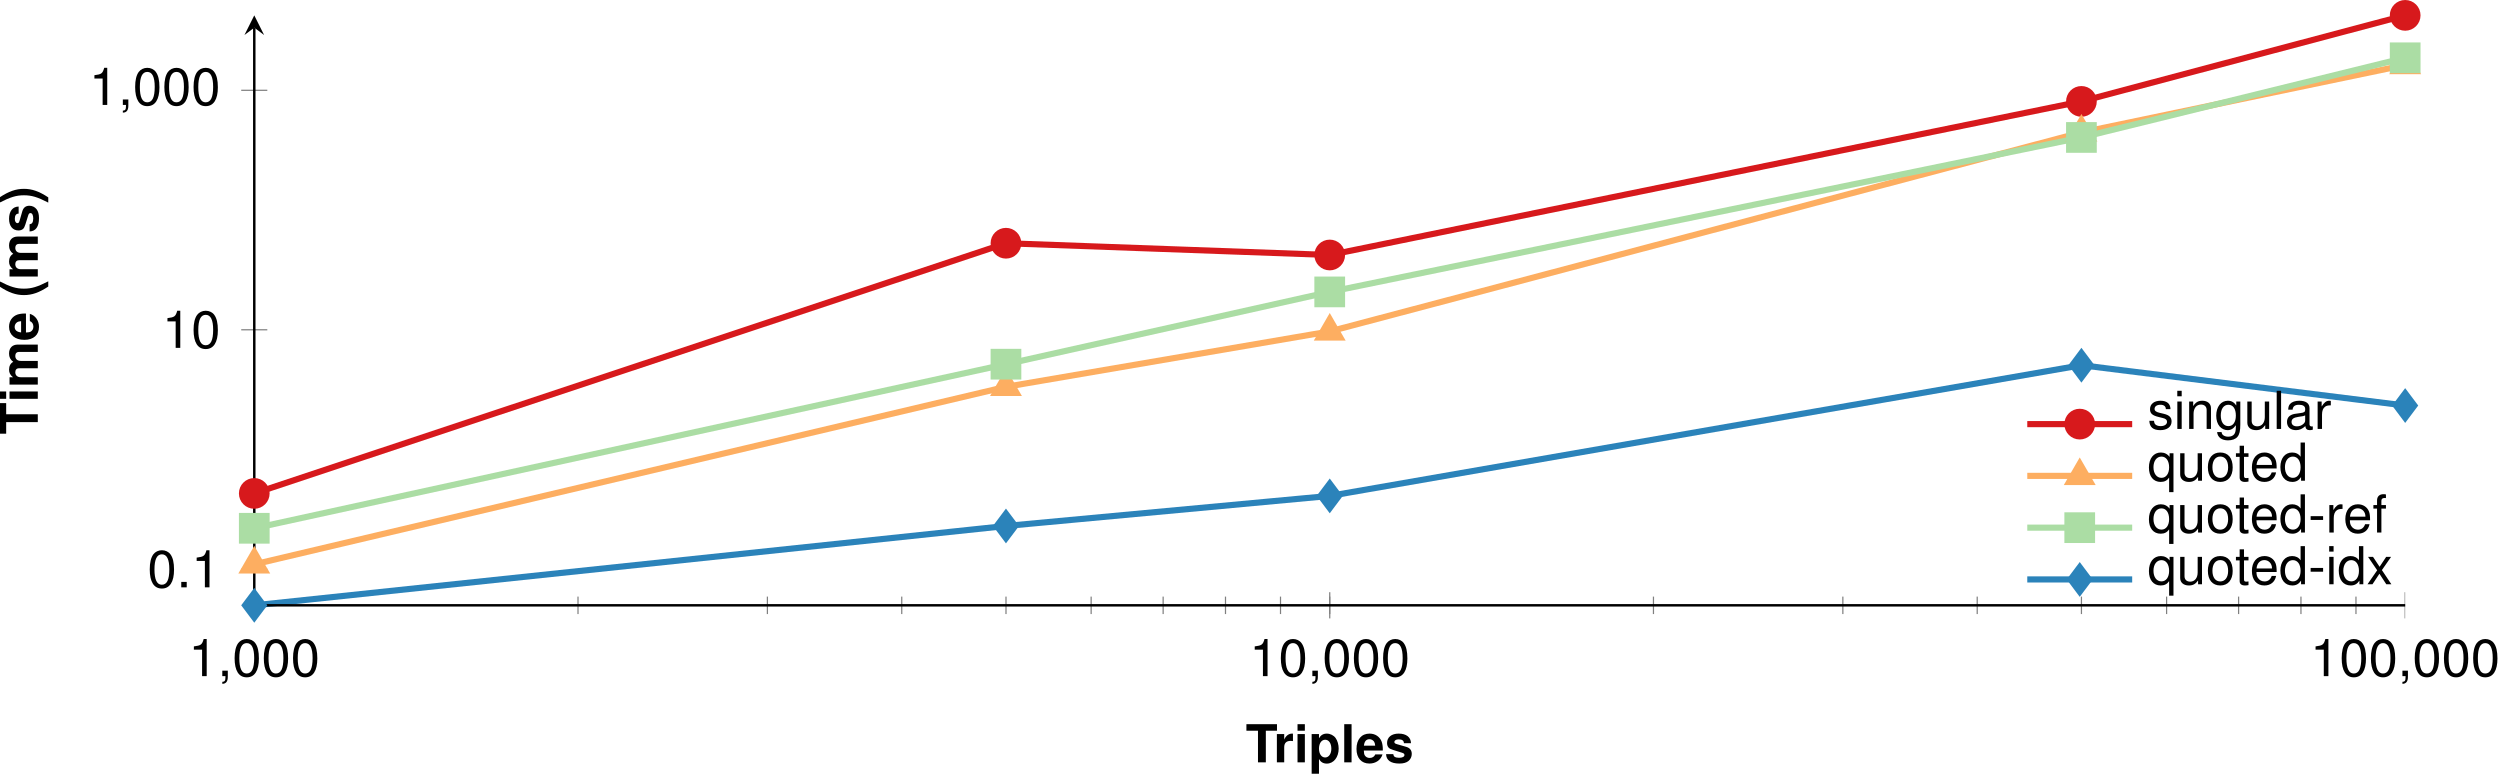 <?xml version='1.0' encoding='UTF-8'?>
<!-- This file was generated by dvisvgm 2.11.1 -->
<svg version='1.1' xmlns='http://www.w3.org/2000/svg' xmlns:xlink='http://www.w3.org/1999/xlink' width='405.287pt' height='125.433pt' viewBox='3.247 -128.533 405.287 125.433'>
<defs>
<clipPath id='clip1'>
<path d='M44.469 111.266H393.161V-267.711H44.469'/>
</clipPath>
<clipPath id='clip2'>
<path d='M-96.558-30.402V-126.043H534.187V-30.402'/>
</clipPath>
<path id='g1-40' d='M1.723-6.186C.747-4.718 .339-3.547 .339-2.249C.339-.942 .747 .229 1.723 1.697H2.571C1.672-.051 1.383-1.001 1.383-2.249C1.383-3.488 1.672-4.455 2.571-6.186H1.723Z'/>
<path id='g1-41' d='M1.035 1.697C2.011 .229 2.419-.942 2.419-2.24C2.419-3.547 2.011-4.718 1.035-6.186H.187C1.086-4.438 1.375-3.488 1.375-2.24C1.375-1.001 1.086-.034 .187 1.697H1.035Z'/>
<path id='g1-84' d='M3.267-5.126H5.075V-6.186H.119V-5.126H1.994V0H3.267V-5.126Z'/>
<path id='g1-101' d='M4.447-1.918C4.455-2.02 4.455-2.062 4.455-2.122C4.455-2.58 4.387-3.004 4.277-3.327C3.972-4.158 3.233-4.659 2.308-4.659C.993-4.659 .187-3.708 .187-2.172C.187-.704 .984 .195 2.283 .195C3.31 .195 4.141-.39 4.404-1.29H3.233C3.089-.925 2.758-.713 2.325-.713C1.986-.713 1.714-.857 1.544-1.112C1.434-1.281 1.392-1.485 1.375-1.918H4.447ZM1.392-2.707C1.468-3.403 1.765-3.751 2.291-3.751C2.588-3.751 2.86-3.607 3.03-3.369C3.14-3.199 3.191-3.021 3.216-2.707H1.392Z'/>
<path id='g1-105' d='M1.757-4.583H.569V0H1.757V-4.583ZM1.757-6.186H.569V-5.126H1.757V-6.186Z'/>
<path id='g1-108' d='M1.757-6.186H.569V0H1.757V-6.186Z'/>
<path id='g1-109' d='M.509-4.583V0H1.697V-2.75C1.697-3.31 2.003-3.649 2.512-3.649C2.911-3.649 3.157-3.42 3.157-3.055V0H4.345V-2.75C4.345-3.31 4.65-3.649 5.16-3.649C5.558-3.649 5.805-3.42 5.805-3.055V0H6.993V-3.242C6.993-4.133 6.45-4.659 5.533-4.659C4.956-4.659 4.549-4.455 4.192-3.98C3.972-4.413 3.513-4.659 2.945-4.659C2.419-4.659 2.079-4.481 1.689-4.014V-4.583H.509Z'/>
<path id='g1-112' d='M1.68-4.583H.492V1.85H1.68V-.543C1.969-.034 2.376 .204 2.953 .204C4.056 .204 4.871-.832 4.871-2.223C4.871-2.868 4.684-3.513 4.379-3.938C4.073-4.37 3.505-4.659 2.953-4.659C2.376-4.659 1.969-4.413 1.68-3.904V-4.583ZM2.682-3.666C3.284-3.666 3.683-3.08 3.683-2.206C3.683-1.375 3.267-.789 2.682-.789C2.088-.789 1.68-1.366 1.68-2.223S2.088-3.666 2.682-3.666Z'/>
<path id='g1-114' d='M.535-4.583V0H1.723V-2.436C1.723-3.131 2.071-3.479 2.767-3.479C2.894-3.479 2.979-3.471 3.14-3.445V-4.65C3.072-4.659 3.03-4.659 2.996-4.659C2.453-4.659 1.977-4.303 1.723-3.683V-4.583H.535Z'/>
<path id='g1-115' d='M4.286-3.106C4.269-4.073 3.522-4.659 2.291-4.659C1.129-4.659 .407-4.073 .407-3.131C.407-2.826 .501-2.563 .662-2.385C.823-2.223 .967-2.147 1.409-2.003L2.826-1.561C3.123-1.468 3.225-1.375 3.225-1.188C3.225-.908 2.894-.738 2.342-.738C2.037-.738 1.791-.798 1.638-.9C1.511-.993 1.46-1.086 1.409-1.332H.246C.28-.331 1.018 .195 2.41 .195C3.047 .195 3.53 .059 3.87-.212S4.413-.908 4.413-1.358C4.413-1.952 4.116-2.334 3.513-2.512L2.011-2.945C1.68-3.047 1.595-3.114 1.595-3.301C1.595-3.556 1.867-3.725 2.283-3.725C2.851-3.725 3.131-3.522 3.14-3.106H4.286Z'/>
<path id='g3-44' d='M.738-.883V0H1.247V.153C1.247 .738 1.137 .908 .738 .925V1.247C1.332 1.247 1.629 .866 1.629 .136V-.883H.738Z'/>
<path id='g3-45' d='M2.41-2.648H.39V-2.037H2.41V-2.648Z'/>
<path id='g3-46' d='M1.621-.883H.738V0H1.621V-.883Z'/>
<path id='g3-48' d='M2.334-6.017C1.774-6.017 1.264-5.771 .95-5.355C.56-4.829 .365-4.022 .365-2.911C.365-.883 1.044 .195 2.334 .195C3.607 .195 4.303-.883 4.303-2.86C4.303-4.031 4.116-4.812 3.717-5.355C3.403-5.779 2.902-6.017 2.334-6.017ZM2.334-5.355C3.14-5.355 3.539-4.54 3.539-2.928C3.539-1.222 3.148-.424 2.317-.424C1.528-.424 1.129-1.256 1.129-2.902S1.528-5.355 2.334-5.355Z'/>
<path id='g3-49' d='M2.198-4.286V0H2.945V-6.017H2.453C2.189-5.092 2.02-4.964 .866-4.82V-4.286H2.198Z'/>
<path id='g3-97' d='M4.54-.416C4.464-.399 4.43-.399 4.387-.399C4.141-.399 4.005-.526 4.005-.747V-3.361C4.005-4.15 3.428-4.574 2.334-4.574C1.689-4.574 1.154-4.387 .857-4.056C.653-3.827 .569-3.573 .552-3.131H1.264C1.324-3.675 1.646-3.921 2.308-3.921C2.945-3.921 3.301-3.683 3.301-3.259V-3.072C3.301-2.775 3.123-2.648 2.563-2.58C1.561-2.453 1.409-2.419 1.137-2.308C.619-2.096 .356-1.697 .356-1.12C.356-.314 .917 .195 1.816 .195C2.376 .195 2.826 0 3.327-.458C3.378-.008 3.598 .195 4.056 .195C4.201 .195 4.311 .178 4.54 .119V-.416ZM3.301-1.4C3.301-1.163 3.233-1.018 3.021-.823C2.733-.56 2.385-.424 1.969-.424C1.417-.424 1.095-.687 1.095-1.137C1.095-1.604 1.409-1.842 2.164-1.952C2.911-2.054 3.064-2.088 3.301-2.198V-1.4Z'/>
<path id='g3-100' d='M4.201-6.186H3.496V-3.887C3.199-4.336 2.724-4.574 2.13-4.574C.976-4.574 .221-3.649 .221-2.232C.221-.73 .959 .195 2.155 .195C2.767 .195 3.191-.034 3.573-.586V0H4.201V-6.186ZM2.249-3.912C3.013-3.912 3.496-3.233 3.496-2.172C3.496-1.146 3.004-.467 2.257-.467C1.477-.467 .959-1.154 .959-2.189S1.477-3.912 2.249-3.912Z'/>
<path id='g3-101' d='M4.353-1.986C4.353-2.665 4.303-3.072 4.175-3.403C3.887-4.133 3.208-4.574 2.376-4.574C1.137-4.574 .339-3.624 .339-2.164S1.112 .195 2.359 .195C3.378 .195 4.082-.382 4.26-1.349H3.547C3.352-.764 2.953-.458 2.385-.458C1.935-.458 1.553-.662 1.315-1.035C1.146-1.29 1.086-1.544 1.078-1.986H4.353ZM1.095-2.563C1.154-3.386 1.655-3.921 2.368-3.921C3.064-3.921 3.598-3.344 3.598-2.614C3.598-2.597 3.598-2.58 3.59-2.563H1.095Z'/>
<path id='g3-102' d='M2.189-4.447H1.451V-5.143C1.451-5.44 1.621-5.592 1.943-5.592C2.003-5.592 2.028-5.592 2.189-5.584V-6.169C2.028-6.203 1.935-6.212 1.791-6.212C1.137-6.212 .747-5.839 .747-5.202V-4.447H.153V-3.87H.747V0H1.451V-3.87H2.189V-4.447Z'/>
<path id='g3-103' d='M3.496-4.447V-3.802C3.14-4.328 2.707-4.574 2.139-4.574C1.01-4.574 .246-3.59 .246-2.147C.246-1.417 .441-.823 .806-.399C1.137-.025 1.612 .195 2.079 .195C2.639 .195 3.03-.042 3.428-.603V-.373C3.428 .229 3.352 .594 3.174 .84C2.987 1.103 2.622 1.256 2.189 1.256C1.867 1.256 1.578 1.171 1.383 1.018C1.222 .891 1.154 .772 1.112 .509H.39C.467 1.349 1.12 1.85 2.164 1.85C2.826 1.85 3.394 1.638 3.683 1.281C4.022 .874 4.15 .314 4.15-.73V-4.447H3.496ZM2.215-3.921C2.979-3.921 3.428-3.276 3.428-2.164C3.428-1.103 2.97-.458 2.223-.458C1.451-.458 .984-1.112 .984-2.189C.984-3.259 1.46-3.921 2.215-3.921Z'/>
<path id='g3-105' d='M1.273-4.447H.569V0H1.273V-4.447ZM1.273-6.186H.56V-5.295H1.273V-6.186Z'/>
<path id='g3-108' d='M1.29-6.186H.577V0H1.29V-6.186Z'/>
<path id='g3-110' d='M.594-4.447V0H1.307V-2.453C1.307-3.361 1.782-3.955 2.512-3.955C3.072-3.955 3.428-3.615 3.428-3.08V0H4.133V-3.361C4.133-4.099 3.581-4.574 2.724-4.574C2.062-4.574 1.638-4.319 1.247-3.7V-4.447H.594Z'/>
<path id='g3-111' d='M2.308-4.574C1.061-4.574 .306-3.683 .306-2.189S1.052 .195 2.317 .195C3.564 .195 4.328-.696 4.328-2.155C4.328-3.692 3.59-4.574 2.308-4.574ZM2.317-3.921C3.114-3.921 3.59-3.267 3.59-2.164C3.59-1.12 3.097-.458 2.317-.458C1.528-.458 1.044-1.112 1.044-2.189C1.044-3.259 1.528-3.921 2.317-3.921Z'/>
<path id='g3-113' d='M4.201 1.85V-4.447H3.573V-3.853C3.242-4.319 2.741-4.574 2.155-4.574C.984-4.574 .221-3.615 .221-2.139C.221-.696 .95 .195 2.122 .195C2.741 .195 3.165-.025 3.496-.509V1.85H4.201ZM2.257-3.912C3.013-3.912 3.496-3.233 3.496-2.164C3.496-1.146 3.004-.467 2.257-.467C1.477-.467 .959-1.154 .959-2.189C.959-3.216 1.477-3.912 2.257-3.912Z'/>
<path id='g3-114' d='M.586-4.447V0H1.298V-2.308C1.298-2.945 1.46-3.361 1.799-3.607C2.02-3.768 2.232-3.819 2.724-3.827V-4.549C2.605-4.566 2.546-4.574 2.453-4.574C1.994-4.574 1.646-4.303 1.239-3.641V-4.447H.586Z'/>
<path id='g3-115' d='M3.717-3.208C3.708-4.082 3.131-4.574 2.105-4.574C1.069-4.574 .399-4.039 .399-3.216C.399-2.52 .755-2.189 1.808-1.935L2.469-1.774C2.962-1.655 3.157-1.477 3.157-1.154C3.157-.738 2.741-.458 2.122-.458C1.74-.458 1.417-.569 1.239-.755C1.129-.883 1.078-1.01 1.035-1.324H.289C.322-.297 .9 .195 2.062 .195C3.182 .195 3.895-.356 3.895-1.214C3.895-1.875 3.522-2.24 2.639-2.453L1.96-2.614C1.383-2.75 1.137-2.936 1.137-3.25C1.137-3.658 1.502-3.921 2.079-3.921C2.648-3.921 2.953-3.675 2.97-3.208H3.717Z'/>
<path id='g3-116' d='M2.155-4.447H1.426V-5.669H.721V-4.447H.119V-3.87H.721V-.509C.721-.059 1.027 .195 1.578 .195C1.748 .195 1.918 .178 2.155 .136V-.458C2.062-.433 1.952-.424 1.816-.424C1.511-.424 1.426-.509 1.426-.823V-3.87H2.155V-4.447Z'/>
<path id='g3-117' d='M4.09 0V-4.447H3.386V-1.926C3.386-1.018 2.911-.424 2.172-.424C1.612-.424 1.256-.764 1.256-1.298V-4.447H.552V-1.018C.552-.28 1.103 .195 1.969 .195C2.622 .195 3.038-.034 3.454-.619V0H4.09Z'/>
<path id='g3-120' d='M2.478-2.3L3.972-4.447H3.174L2.105-2.834L1.035-4.447H.229L1.714-2.266L.144 0H.95L2.079-1.706L3.191 0H4.014L2.478-2.3Z'/>
</defs>
<g id='page1'>
<path d='M44.469-48.543L166.329-89.102L218.817-87.195L340.676-112.094L393.161-126.043' stroke='#d7191c' fill='none' stroke-width='.996' stroke-miterlimit='10'/>
<path d='M44.469-37.047L166.329-65.824L218.817-74.805L340.676-107.066L393.161-117.996' stroke='#fdae61' fill='none' stroke-width='.996' stroke-miterlimit='10'/>
<path d='M44.469-42.891L166.329-69.492L218.817-81.211L340.676-106.25L393.161-119.164' stroke='#abdda4' fill='none' stroke-width='.996' stroke-miterlimit='10'/>
<path d='M44.469-30.402L166.329-43.266L218.817-48.141L340.676-69.328L393.161-62.789' stroke='#2b83ba' fill='none' stroke-width='.996' stroke-miterlimit='10'/>
<path d='M44.469-28.984V-31.816M96.95-28.984V-31.816M127.653-28.984V-31.816M149.434-28.984V-31.816M166.333-28.984V-31.816M180.137-28.984V-31.816M191.809-28.984V-31.816M201.918-28.984V-31.816M210.836-28.984V-31.816M218.817-28.984V-31.816M271.297-28.984V-31.816M302-28.984V-31.816M323.782-28.984V-31.816M340.68-28.984V-31.816M354.485-28.984V-31.816M366.157-28.984V-31.816M376.266-28.984V-31.816M385.184-28.984V-31.816' stroke='#808080' fill='none' stroke-width='.199' stroke-miterlimit='10' clip-path='url(#clip1)'/>
<path d='M44.469-28.277V-32.527M218.817-28.277V-32.527M393.161-28.277V-32.527' stroke='#808080' fill='none' stroke-width='.199' stroke-miterlimit='10' clip-path='url(#clip1)'/>
<path d='M42.352-36.246H46.583M42.352-75.07H46.583M42.352-113.894H46.583' stroke='#808080' fill='none' stroke-width='.199' stroke-miterlimit='10' clip-path='url(#clip2)'/>
<path d='M44.469-30.402H393.161' stroke='#000' fill='none' stroke-width='.399' stroke-miterlimit='10'/>
<path d='M44.469-30.402V-124.051' stroke='#000' fill='none' stroke-width='.399' stroke-miterlimit='10'/>
<path d='M44.469-126.043L42.875-122.855L44.469-124.05L46.063-122.855'/>
<g transform='matrix(1 0 0 1 467.923 67.138)'>
<use x='-434.112' y='-86.06' xlink:href='#g3-49'/>
<use x='-429.376' y='-86.06' xlink:href='#g3-44'/>
<use x='-427.008' y='-86.06' xlink:href='#g3-48'/>
<use x='-422.273' y='-86.06' xlink:href='#g3-48'/>
<use x='-417.537' y='-86.06' xlink:href='#g3-48'/>
</g>
<g transform='matrix(1 0 0 1 639.902 67.138)'>
<use x='-434.112' y='-86.06' xlink:href='#g3-49'/>
<use x='-429.376' y='-86.06' xlink:href='#g3-48'/>
<use x='-424.64' y='-86.06' xlink:href='#g3-44'/>
<use x='-422.273' y='-86.06' xlink:href='#g3-48'/>
<use x='-417.537' y='-86.06' xlink:href='#g3-48'/>
<use x='-412.801' y='-86.06' xlink:href='#g3-48'/>
</g>
<g transform='matrix(1 0 0 1 811.881 67.138)'>
<use x='-434.112' y='-86.06' xlink:href='#g3-49'/>
<use x='-429.376' y='-86.06' xlink:href='#g3-48'/>
<use x='-424.64' y='-86.06' xlink:href='#g3-48'/>
<use x='-419.904' y='-86.06' xlink:href='#g3-44'/>
<use x='-417.537' y='-86.06' xlink:href='#g3-48'/>
<use x='-412.801' y='-86.06' xlink:href='#g3-48'/>
<use x='-408.065' y='-86.06' xlink:href='#g3-48'/>
</g>
<g transform='matrix(1 0 0 1 461.271 52.745)'>
<use x='-434.112' y='-86.06' xlink:href='#g3-48'/>
<use x='-429.376' y='-86.06' xlink:href='#g3-46'/>
<use x='-427.008' y='-86.06' xlink:href='#g3-49'/>
</g>
<g transform='matrix(1 0 0 1 463.639 13.921)'>
<use x='-434.112' y='-86.06' xlink:href='#g3-49'/>
<use x='-429.376' y='-86.06' xlink:href='#g3-48'/>
</g>
<g transform='matrix(1 0 0 1 451.799 -25.46)'>
<use x='-434.112' y='-86.06' xlink:href='#g3-49'/>
<use x='-429.376' y='-86.06' xlink:href='#g3-44'/>
<use x='-427.008' y='-86.06' xlink:href='#g3-48'/>
<use x='-422.273' y='-86.06' xlink:href='#g3-48'/>
<use x='-417.537' y='-86.06' xlink:href='#g3-48'/>
</g>
<path d='M46.461-48.543C46.461-49.641 45.567-50.535 44.469-50.535C43.368-50.535 42.477-49.641 42.477-48.543C42.477-47.441 43.368-46.551 44.469-46.551C45.567-46.551 46.461-47.441 46.461-48.543Z' fill='#d7191c'/>
<path d='M46.461-48.543C46.461-49.641 45.567-50.535 44.469-50.535C43.368-50.535 42.477-49.641 42.477-48.543C42.477-47.441 43.368-46.551 44.469-46.551C45.567-46.551 46.461-47.441 46.461-48.543Z' stroke='#d7191c' fill='none' stroke-width='.996' stroke-miterlimit='10'/>
<path d='M168.321-89.102C168.321-90.203 167.43-91.094 166.329-91.094C165.231-91.094 164.336-90.203 164.336-89.102C164.336-88 165.231-87.109 166.329-87.109C167.43-87.109 168.321-88 168.321-89.102Z' fill='#d7191c'/>
<path d='M168.321-89.102C168.321-90.203 167.43-91.094 166.329-91.094C165.231-91.094 164.336-90.203 164.336-89.102C164.336-88 165.231-87.109 166.329-87.109C167.43-87.109 168.321-88 168.321-89.102Z' stroke='#d7191c' fill='none' stroke-width='.996' stroke-miterlimit='10'/>
<path d='M220.809-87.195C220.809-88.293 219.915-89.188 218.817-89.188C217.715-89.188 216.821-88.293 216.821-87.195C216.821-86.094 217.715-85.203 218.817-85.203C219.915-85.203 220.809-86.094 220.809-87.195Z' fill='#d7191c'/>
<path d='M220.809-87.195C220.809-88.293 219.915-89.188 218.817-89.188C217.715-89.188 216.821-88.293 216.821-87.195C216.821-86.094 217.715-85.203 218.817-85.203C219.915-85.203 220.809-86.094 220.809-87.195Z' stroke='#d7191c' fill='none' stroke-width='.996' stroke-miterlimit='10'/>
<path d='M342.668-112.094C342.668-113.195 341.778-114.086 340.676-114.086C339.579-114.086 338.684-113.195 338.684-112.094C338.684-110.992 339.579-110.102 340.676-110.102C341.778-110.102 342.668-110.992 342.668-112.094Z' fill='#d7191c'/>
<path d='M342.668-112.094C342.668-113.195 341.778-114.086 340.676-114.086C339.579-114.086 338.684-113.195 338.684-112.094C338.684-110.992 339.579-110.102 340.676-110.102C341.778-110.102 342.668-110.992 342.668-112.094Z' stroke='#d7191c' fill='none' stroke-width='.996' stroke-miterlimit='10'/>
<path d='M395.153-126.043C395.153-127.144 394.262-128.035 393.161-128.035C392.063-128.035 391.168-127.144 391.168-126.043C391.168-124.945 392.063-124.051 393.161-124.051C394.262-124.051 395.153-124.945 395.153-126.043Z' fill='#d7191c'/>
<path d='M395.153-126.043C395.153-127.144 394.262-128.035 393.161-128.035C392.063-128.035 391.168-127.144 391.168-126.043C391.168-124.945 392.063-124.051 393.161-124.051C394.262-124.051 395.153-124.945 395.153-126.043Z' stroke='#d7191c' fill='none' stroke-width='.996' stroke-miterlimit='10'/>
<path d='M44.469-39.043L46.192-36.051H42.743Z' fill='#fdae61'/>
<path d='M44.469-39.043L46.192-36.051H42.743Z' stroke='#fdae61' fill='none' stroke-width='.996' stroke-miterlimit='10'/>
<path d='M166.329-67.816L168.055-64.828H164.606Z' fill='#fdae61'/>
<path d='M166.329-67.816L168.055-64.828H164.606Z' stroke='#fdae61' fill='none' stroke-width='.996' stroke-miterlimit='10'/>
<path d='M218.817-76.797L220.54-73.809H217.09Z' fill='#fdae61'/>
<path d='M218.817-76.797L220.54-73.809H217.09Z' stroke='#fdae61' fill='none' stroke-width='.996' stroke-miterlimit='10'/>
<path d='M340.676-109.059L342.403-106.07H338.95Z' fill='#fdae61'/>
<path d='M340.676-109.059L342.403-106.07H338.95Z' stroke='#fdae61' fill='none' stroke-width='.996' stroke-miterlimit='10'/>
<path d='M393.161-119.992L394.887-117H391.438Z' fill='#fdae61'/>
<path d='M393.161-119.992L394.887-117H391.438Z' stroke='#fdae61' fill='none' stroke-width='.996' stroke-miterlimit='10'/>
<path d='M42.477-40.898H46.461V-44.883H42.477Z' fill='#abdda4'/>
<path d='M42.477-40.898H46.461V-44.883H42.477Z' stroke='#abdda4' fill='none' stroke-width='.996' stroke-miterlimit='10'/>
<path d='M164.336-67.5H168.321V-71.484H164.336Z' fill='#abdda4'/>
<path d='M164.336-67.5H168.321V-71.484H164.336Z' stroke='#abdda4' fill='none' stroke-width='.996' stroke-miterlimit='10'/>
<path d='M216.821-79.219H220.809V-83.203H216.821Z' fill='#abdda4'/>
<path d='M216.821-79.219H220.809V-83.203H216.821Z' stroke='#abdda4' fill='none' stroke-width='.996' stroke-miterlimit='10'/>
<path d='M338.684-104.258H342.668V-108.242H338.684Z' fill='#abdda4'/>
<path d='M338.684-104.258H342.668V-108.242H338.684Z' stroke='#abdda4' fill='none' stroke-width='.996' stroke-miterlimit='10'/>
<path d='M391.168-117.172H395.153V-121.156H391.168Z' fill='#abdda4'/>
<path d='M391.168-117.172H395.153V-121.156H391.168Z' stroke='#abdda4' fill='none' stroke-width='.996' stroke-miterlimit='10'/>
<path d='M44.469-32.395L45.961-30.402L44.469-28.41L42.973-30.402Z' fill='#2b83ba'/>
<path d='M44.469-32.395L45.961-30.402L44.469-28.41L42.973-30.402Z' stroke='#2b83ba' fill='none' stroke-width='.996' stroke-miterlimit='10'/>
<path d='M166.329-45.258L167.825-43.266L166.329-41.273L164.836-43.266Z' fill='#2b83ba'/>
<path d='M166.329-45.258L167.825-43.266L166.329-41.273L164.836-43.266Z' stroke='#2b83ba' fill='none' stroke-width='.996' stroke-miterlimit='10'/>
<path d='M218.817-50.133L220.309-48.141L218.817-46.148L217.321-48.141Z' fill='#2b83ba'/>
<path d='M218.817-50.133L220.309-48.141L218.817-46.148L217.321-48.141Z' stroke='#2b83ba' fill='none' stroke-width='.996' stroke-miterlimit='10'/>
<path d='M340.676-71.32L342.172-69.328L340.676-67.332L339.184-69.328Z' fill='#2b83ba'/>
<path d='M340.676-71.32L342.172-69.328L340.676-67.332L339.184-69.328Z' stroke='#2b83ba' fill='none' stroke-width='.996' stroke-miterlimit='10'/>
<path d='M393.161-64.781L394.657-62.789L393.161-60.797L391.668-62.789Z' fill='#2b83ba'/>
<path d='M393.161-64.781L394.657-62.789L393.161-60.797L391.668-62.789Z' stroke='#2b83ba' fill='none' stroke-width='.996' stroke-miterlimit='10'/>
<g transform='matrix(1 0 0 1 639.302 81.114)'>
<use x='-434.112' y='-86.06' xlink:href='#g1-84'/>
<use x='-429.589' y='-86.06' xlink:href='#g1-114'/>
<use x='-426.276' y='-86.06' xlink:href='#g1-105'/>
<use x='-423.908' y='-86.06' xlink:href='#g1-112'/>
<use x='-418.703' y='-86.06' xlink:href='#g1-108'/>
<use x='-416.335' y='-86.06' xlink:href='#g1-101'/>
<use x='-411.599' y='-86.06' xlink:href='#g1-115'/>
</g>
<g transform='matrix(0 -1 1 0 95.434 -492.219)'>
<use x='-434.112' y='-86.06' xlink:href='#g1-84'/>
<use x='-428.908' y='-86.06' xlink:href='#g1-105'/>
<use x='-426.54' y='-86.06' xlink:href='#g1-109'/>
<use x='-418.968' y='-86.06' xlink:href='#g1-101'/>
<use x='-411.864' y='-86.06' xlink:href='#g1-40'/>
<use x='-409.027' y='-86.06' xlink:href='#g1-109'/>
<use x='-401.455' y='-86.06' xlink:href='#g1-115'/>
<use x='-396.719' y='-86.06' xlink:href='#g1-41'/>
</g>
<path d='M331.898-59.777H340.402H348.906' stroke='#d7191c' fill='none' stroke-width='.996' stroke-miterlimit='10'/>
<path d='M342.394-59.777C342.394-60.879 341.504-61.77 340.402-61.77C339.305-61.77 338.41-60.879 338.41-59.777C338.41-58.68 339.305-57.785 340.402-57.785C341.504-57.785 342.394-58.68 342.394-59.777Z' fill='#d7191c'/>
<path d='M342.394-59.777C342.394-60.879 341.504-61.77 340.402-61.77C339.305-61.77 338.41-60.879 338.41-59.777C338.41-58.68 339.305-57.785 340.402-57.785C341.504-57.785 342.394-58.68 342.394-59.777Z' stroke='#d7191c' fill='none' stroke-width='.996' stroke-miterlimit='10'/>
<g transform='matrix(1 0 0 1 767.506 52.246)'>
<use x='-416.108' y='-111.24' xlink:href='#g3-115'/>
<use x='-411.849' y='-111.24' xlink:href='#g3-105'/>
<use x='-409.958' y='-111.24' xlink:href='#g3-110'/>
<use x='-405.222' y='-111.24' xlink:href='#g3-103'/>
<use x='-400.486' y='-111.24' xlink:href='#g3-117'/>
<use x='-395.75' y='-111.24' xlink:href='#g3-108'/>
<use x='-393.859' y='-111.24' xlink:href='#g3-97'/>
<use x='-389.123' y='-111.24' xlink:href='#g3-114'/>
</g>
<path d='M331.898-51.387H340.402H348.906' stroke='#fdae61' fill='none' stroke-width='.996' stroke-miterlimit='10'/>
<path d='M340.402-53.379L342.129-50.391H338.676Z' fill='#fdae61'/>
<path d='M340.402-53.379L342.129-50.391H338.676Z' stroke='#fdae61' fill='none' stroke-width='.996' stroke-miterlimit='10'/>
<g transform='matrix(1 0 0 1 767.506 52.246)'>
<use x='-416.108' y='-102.847' xlink:href='#g3-113'/>
<use x='-411.372' y='-102.847' xlink:href='#g3-117'/>
<use x='-406.636' y='-102.847' xlink:href='#g3-111'/>
<use x='-401.9' y='-102.847' xlink:href='#g3-116'/>
<use x='-399.532' y='-102.847' xlink:href='#g3-101'/>
<use x='-394.796' y='-102.847' xlink:href='#g3-100'/>
</g>
<path d='M331.898-42.992H340.402H348.906' stroke='#abdda4' fill='none' stroke-width='.996' stroke-miterlimit='10'/>
<path d='M338.41-41H342.394V-44.984H338.41Z' fill='#abdda4'/>
<path d='M338.41-41H342.394V-44.984H338.41Z' stroke='#abdda4' fill='none' stroke-width='.996' stroke-miterlimit='10'/>
<g transform='matrix(1 0 0 1 767.506 52.246)'>
<use x='-416.108' y='-94.453' xlink:href='#g3-113'/>
<use x='-411.372' y='-94.453' xlink:href='#g3-117'/>
<use x='-406.636' y='-94.453' xlink:href='#g3-111'/>
<use x='-401.9' y='-94.453' xlink:href='#g3-116'/>
<use x='-399.532' y='-94.453' xlink:href='#g3-101'/>
<use x='-394.796' y='-94.453' xlink:href='#g3-100'/>
<use x='-390.06' y='-94.453' xlink:href='#g3-45'/>
<use x='-387.224' y='-94.453' xlink:href='#g3-114'/>
<use x='-384.387' y='-94.453' xlink:href='#g3-101'/>
<use x='-379.651' y='-94.453' xlink:href='#g3-102'/>
</g>
<path d='M331.898-34.598H340.402H348.906' stroke='#2b83ba' fill='none' stroke-width='.996' stroke-miterlimit='10'/>
<path d='M340.402-36.59L341.898-34.598L340.402-32.605L338.91-34.598Z' fill='#2b83ba'/>
<path d='M340.402-36.59L341.898-34.598L340.402-32.605L338.91-34.598Z' stroke='#2b83ba' fill='none' stroke-width='.996' stroke-miterlimit='10'/>
<g transform='matrix(1 0 0 1 767.506 52.246)'>
<use x='-416.108' y='-86.06' xlink:href='#g3-113'/>
<use x='-411.372' y='-86.06' xlink:href='#g3-117'/>
<use x='-406.636' y='-86.06' xlink:href='#g3-111'/>
<use x='-401.9' y='-86.06' xlink:href='#g3-116'/>
<use x='-399.532' y='-86.06' xlink:href='#g3-101'/>
<use x='-394.796' y='-86.06' xlink:href='#g3-100'/>
<use x='-390.06' y='-86.06' xlink:href='#g3-45'/>
<use x='-387.224' y='-86.06' xlink:href='#g3-105'/>
<use x='-385.333' y='-86.06' xlink:href='#g3-100'/>
<use x='-380.597' y='-86.06' xlink:href='#g3-120'/>
</g>
</g>
</svg>